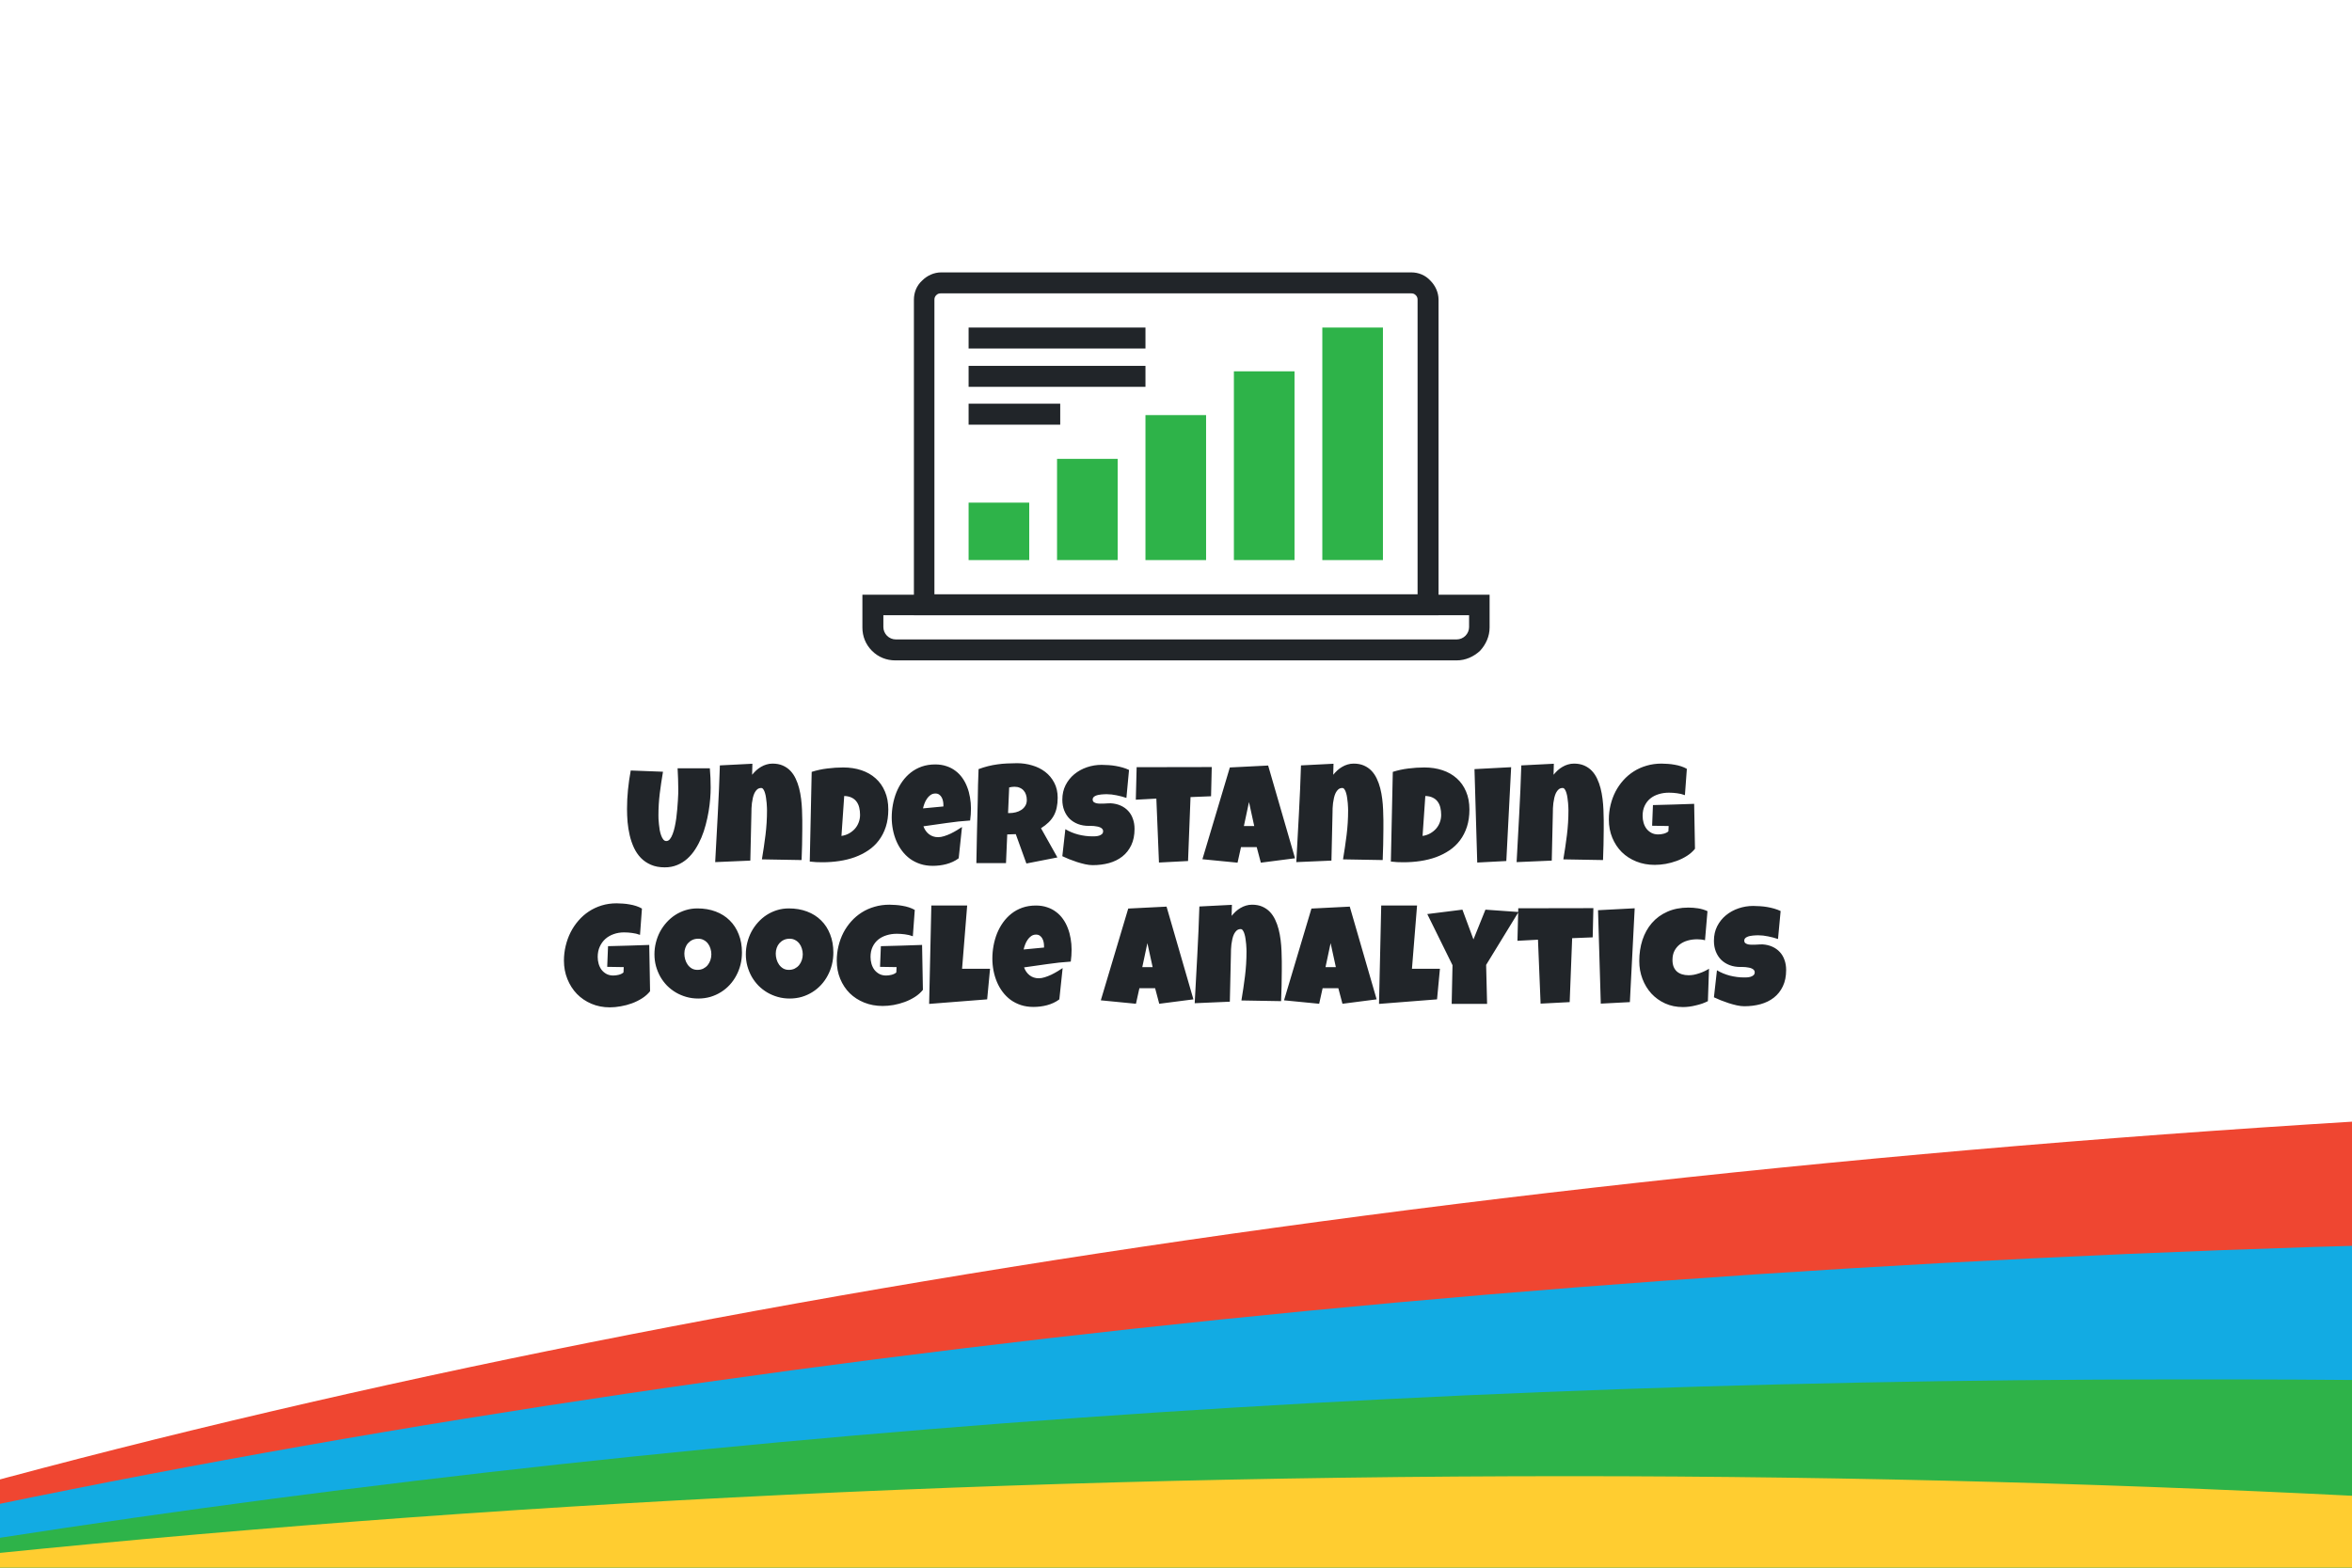 <svg width="1200" height="800" viewBox="0 0 1200 800" fill="none" xmlns="http://www.w3.org/2000/svg">
<rect x="0" y="0" width="1200" height="800" fill="#333333" stroke="none"/>
<g clip-path="url(#clip0)">
<rect width="1200" height="800" fill="white"/>
<rect width="1200" height="800" fill="white"/>
<path d="M0 0C31.115 538.332 113.638 1018.29 230.657 1387.99V0H0Z" transform="translate(1228.99 570.668) rotate(90)" fill="#EF4631"/>
<path d="M0 0C13.528 516.713 73.053 992.348 166.398 1381.5V0H0Z" transform="translate(1229 634.926) rotate(90)" fill="#12ABE3"/>
<path d="M0.676 0C-5.19087e-06 38.916 5.16063e-06 77.831 5.16063e-06 116.747C5.16063e-06 557.79 35.174 972.89 98.08 1333.94V0H0.676Z" transform="translate(1229 703.921) rotate(90)" fill="#2EB349"/>
<path d="M11.499 0C4.058 138.367 0 281.057 0 428.072C0 739.397 16.91 1035.59 48.025 1312.32V0H11.499Z" transform="translate(1229 753.3) rotate(90)" fill="#FFCD30"/>
<path d="M333.588 11.906C333.588 13.641 333.506 15.551 333.342 17.637C333.178 19.723 332.908 21.879 332.533 24.105C332.158 26.332 331.666 28.594 331.056 30.891C330.471 33.164 329.732 35.355 328.842 37.465C327.951 39.574 326.908 41.555 325.713 43.406C324.541 45.234 323.181 46.84 321.635 48.223C320.111 49.582 318.4 50.648 316.502 51.422C314.603 52.219 312.494 52.617 310.174 52.617C307.455 52.617 305.088 52.172 303.072 51.281C301.08 50.414 299.369 49.242 297.939 47.766C296.51 46.266 295.338 44.531 294.424 42.562C293.51 40.57 292.795 38.473 292.279 36.27C291.764 34.043 291.4 31.781 291.189 29.484C291.002 27.164 290.908 24.938 290.908 22.805C290.908 19.523 291.072 16.254 291.4 12.996C291.728 9.715 292.197 6.445 292.806 3.188L309.26 3.82C308.627 7.5 308.076 11.203 307.607 14.93C307.162 18.633 306.939 22.359 306.939 26.109C306.939 26.508 306.951 27.105 306.974 27.902C307.021 28.676 307.092 29.555 307.185 30.539C307.279 31.5 307.408 32.496 307.572 33.527C307.76 34.535 308.006 35.461 308.31 36.305C308.615 37.148 308.978 37.84 309.4 38.379C309.846 38.918 310.361 39.188 310.947 39.188C311.627 39.188 312.236 38.871 312.775 38.238C313.314 37.582 313.783 36.715 314.181 35.637C314.603 34.559 314.967 33.316 315.271 31.91C315.576 30.504 315.834 29.039 316.045 27.516C316.256 25.992 316.42 24.469 316.537 22.945C316.678 21.422 316.783 20.004 316.853 18.691C316.947 17.379 317.006 16.219 317.029 15.211C317.053 14.203 317.064 13.453 317.064 12.961C317.064 11.133 317.029 9.316 316.959 7.512C316.912 5.684 316.83 3.867 316.713 2.062H333.166C333.447 5.297 333.588 8.578 333.588 11.906ZM380.327 33.211C380.327 35.859 380.292 38.484 380.222 41.086C380.175 43.664 380.093 46.266 379.976 48.891L359.726 48.539C360.429 44.391 361.038 40.254 361.554 36.129C362.069 31.98 362.327 27.797 362.327 23.578C362.327 23.273 362.316 22.781 362.292 22.102C362.269 21.422 362.222 20.66 362.151 19.816C362.081 18.949 361.976 18.07 361.835 17.18C361.718 16.266 361.542 15.434 361.308 14.684C361.097 13.934 360.827 13.324 360.499 12.855C360.194 12.363 359.819 12.117 359.374 12.117C358.577 12.117 357.898 12.352 357.335 12.82C356.796 13.289 356.339 13.898 355.964 14.648C355.612 15.375 355.331 16.195 355.12 17.109C354.909 18.023 354.745 18.938 354.628 19.852C354.534 20.766 354.464 21.633 354.417 22.453C354.394 23.25 354.382 23.906 354.382 24.422C354.265 28.57 354.171 32.695 354.101 36.797C354.03 40.875 353.937 45 353.819 49.172L335.89 49.945C336.359 41.672 336.804 33.445 337.226 25.266C337.671 17.086 338.023 8.859 338.28 0.586L354.874 -0.258L354.734 5.367C355.39 4.57 356.093 3.82 356.843 3.117C357.616 2.414 358.437 1.816 359.304 1.324C360.171 0.809 361.085 0.41 362.046 0.129C363.03 -0.176 364.062 -0.328 365.14 -0.328C367.132 -0.328 368.878 0 370.378 0.656C371.878 1.312 373.167 2.203 374.245 3.328C375.323 4.453 376.226 5.789 376.952 7.336C377.679 8.859 378.265 10.488 378.71 12.223C379.155 13.957 379.495 15.773 379.73 17.672C379.964 19.547 380.116 21.398 380.187 23.227C380.28 25.055 380.327 26.824 380.327 28.535C380.327 30.246 380.327 31.805 380.327 33.211ZM424.219 23.086C424.219 26.367 423.797 29.309 422.954 31.91C422.11 34.512 420.926 36.82 419.403 38.836C417.903 40.828 416.11 42.527 414.024 43.934C411.938 45.34 409.653 46.5 407.168 47.414C404.684 48.305 402.036 48.961 399.223 49.383C396.434 49.805 393.563 50.016 390.61 50.016C389.508 50.016 388.43 49.992 387.375 49.945C386.321 49.875 385.243 49.781 384.141 49.664L385.125 3.891C387.704 3.07 390.352 2.496 393.071 2.168C395.813 1.816 398.532 1.641 401.227 1.641C404.579 1.641 407.661 2.109 410.473 3.047C413.286 3.984 415.711 5.367 417.75 7.195C419.789 9 421.371 11.238 422.496 13.91C423.645 16.559 424.219 19.617 424.219 23.086ZM400.313 36.586C401.719 36.375 402.996 35.953 404.145 35.32C405.317 34.664 406.325 33.867 407.168 32.93C408.012 31.969 408.657 30.891 409.102 29.695C409.571 28.477 409.805 27.188 409.805 25.828C409.805 24.492 409.664 23.25 409.383 22.102C409.102 20.93 408.645 19.922 408.012 19.078C407.379 18.211 406.547 17.531 405.516 17.039C404.485 16.523 403.219 16.242 401.719 16.195L400.313 36.586ZM466.388 22.594C466.388 24.633 466.248 26.672 465.966 28.711C461.959 28.969 457.974 29.391 454.013 29.977C450.052 30.539 446.091 31.102 442.131 31.664C442.74 33.352 443.689 34.699 444.978 35.707C446.291 36.715 447.849 37.219 449.654 37.219C450.591 37.219 451.611 37.043 452.713 36.691C453.838 36.34 454.951 35.906 456.052 35.391C457.154 34.852 458.209 34.277 459.216 33.668C460.224 33.059 461.091 32.508 461.818 32.016L460.131 47.977C459.216 48.68 458.22 49.277 457.142 49.77C456.088 50.262 454.986 50.66 453.838 50.965C452.689 51.27 451.529 51.492 450.357 51.633C449.185 51.773 448.037 51.844 446.912 51.844C444.591 51.844 442.47 51.527 440.549 50.895C438.627 50.262 436.881 49.383 435.31 48.258C433.763 47.109 432.404 45.762 431.232 44.215C430.06 42.668 429.088 40.98 428.314 39.152C427.541 37.324 426.955 35.391 426.556 33.352C426.158 31.312 425.959 29.25 425.959 27.164C425.959 24.984 426.158 22.805 426.556 20.625C426.955 18.445 427.552 16.348 428.349 14.332C429.17 12.316 430.189 10.453 431.408 8.742C432.65 7.008 434.091 5.496 435.732 4.207C437.373 2.918 439.224 1.91 441.287 1.184C443.373 0.457 445.67 0.094 448.177 0.094C450.263 0.094 452.162 0.387 453.873 0.973C455.607 1.535 457.142 2.332 458.478 3.363C459.838 4.371 461.009 5.578 461.994 6.984C463.002 8.391 463.822 9.938 464.455 11.625C465.111 13.289 465.591 15.059 465.896 16.934C466.224 18.785 466.388 20.672 466.388 22.594ZM452.326 20.766C452.326 20.109 452.256 19.441 452.115 18.762C451.974 18.059 451.74 17.426 451.412 16.863C451.107 16.301 450.697 15.844 450.181 15.492C449.666 15.117 449.021 14.93 448.248 14.93C447.31 14.93 446.478 15.188 445.752 15.703C445.049 16.195 444.439 16.828 443.924 17.602C443.408 18.352 442.986 19.172 442.658 20.062C442.33 20.953 442.084 21.773 441.92 22.523L452.326 21.539V20.766ZM510.632 17.109C510.632 18.938 510.468 20.602 510.14 22.102C509.835 23.578 509.343 24.938 508.663 26.18C507.983 27.422 507.104 28.57 506.026 29.625C504.948 30.68 503.647 31.688 502.124 32.648L510.491 47.555L494.671 50.648L489.257 35.672L484.897 35.812L484.265 50.438H469.147C469.265 45.094 469.37 39.773 469.464 34.477C469.581 29.18 469.71 23.859 469.851 18.516C469.897 15.82 469.944 13.148 469.991 10.5C470.038 7.852 470.132 5.18 470.272 2.484C471.913 1.875 473.53 1.371 475.124 0.973C476.718 0.574 478.311 0.27 479.905 0.059C481.522 -0.176 483.151 -0.328 484.792 -0.398C486.456 -0.492 488.155 -0.539 489.89 -0.539C492.561 -0.539 495.14 -0.164 497.624 0.586C500.132 1.312 502.347 2.414 504.269 3.891C506.19 5.367 507.726 7.207 508.874 9.41C510.046 11.613 510.632 14.18 510.632 17.109ZM494.882 18.234C494.882 17.25 494.741 16.348 494.46 15.527C494.202 14.707 493.804 14.004 493.265 13.418C492.749 12.809 492.093 12.34 491.296 12.012C490.522 11.66 489.608 11.484 488.554 11.484C488.085 11.484 487.628 11.52 487.183 11.59C486.737 11.637 486.304 11.719 485.882 11.836L485.319 24.914H486.163C487.171 24.914 488.19 24.785 489.222 24.527C490.276 24.27 491.214 23.871 492.034 23.332C492.878 22.793 493.558 22.102 494.073 21.258C494.612 20.414 494.882 19.406 494.882 18.234ZM549.848 33C549.848 36.211 549.285 38.988 548.16 41.332C547.059 43.652 545.535 45.574 543.59 47.098C541.668 48.598 539.406 49.711 536.805 50.438C534.227 51.141 531.449 51.492 528.473 51.492C527.324 51.492 526.059 51.34 524.676 51.035C523.317 50.73 521.934 50.355 520.528 49.91C519.121 49.441 517.762 48.949 516.449 48.434C515.16 47.895 514.012 47.391 513.004 46.922L514.551 33.141C516.543 34.336 518.746 35.25 521.16 35.883C523.598 36.492 525.989 36.797 528.332 36.797C528.778 36.797 529.317 36.785 529.949 36.762C530.582 36.715 531.18 36.609 531.742 36.445C532.328 36.258 532.821 35.988 533.219 35.637C533.617 35.285 533.817 34.781 533.817 34.125C533.817 33.68 533.676 33.305 533.395 33C533.114 32.672 532.75 32.414 532.305 32.227C531.86 32.016 531.356 31.863 530.793 31.77C530.231 31.652 529.68 31.57 529.141 31.523C528.602 31.477 528.098 31.453 527.629 31.453C527.16 31.453 526.785 31.453 526.504 31.453C524.489 31.453 522.649 31.137 520.985 30.504C519.344 29.871 517.926 28.98 516.731 27.832C515.559 26.66 514.645 25.254 513.989 23.613C513.332 21.949 513.004 20.109 513.004 18.094C513.004 15.328 513.555 12.855 514.656 10.676C515.781 8.473 517.27 6.609 519.121 5.086C520.996 3.539 523.141 2.355 525.555 1.535C527.969 0.715 530.465 0.305 533.043 0.305C534.192 0.305 535.375 0.352 536.594 0.445C537.813 0.516 539.02 0.656 540.215 0.867C541.434 1.078 542.617 1.348 543.766 1.676C544.914 2.004 546.004 2.414 547.035 2.906L545.699 17.18C544.106 16.641 542.43 16.195 540.672 15.844C538.938 15.469 537.239 15.281 535.574 15.281C535.27 15.281 534.871 15.293 534.379 15.316C533.91 15.316 533.406 15.352 532.867 15.422C532.352 15.469 531.824 15.551 531.285 15.668C530.746 15.785 530.266 15.949 529.844 16.16C529.422 16.348 529.082 16.605 528.824 16.934C528.567 17.262 528.449 17.648 528.473 18.094C528.496 18.609 528.684 19.008 529.035 19.289C529.41 19.57 529.879 19.781 530.442 19.922C531.028 20.039 531.66 20.098 532.34 20.098C533.043 20.098 533.735 20.086 534.414 20.062C535.094 20.016 535.727 19.98 536.313 19.957C536.899 19.91 537.379 19.898 537.754 19.922C539.629 20.039 541.317 20.438 542.817 21.117C544.317 21.797 545.582 22.699 546.614 23.824C547.668 24.949 548.465 26.297 549.004 27.867C549.567 29.414 549.848 31.125 549.848 33ZM589.24 1.43L588.888 16.336L578.412 16.758L577.146 49.383L562.31 50.156L560.974 17.531L550.498 18.094L550.919 1.5L589.24 1.43ZM631.725 47.977L614.288 50.227L612.179 42.281H604.163L602.405 50.227L584.475 48.469L598.468 1.641L618.014 0.656L631.725 47.977ZM610.913 31.523L608.241 19.289L605.639 31.523H610.913ZM676.813 33.211C676.813 35.859 676.777 38.484 676.707 41.086C676.66 43.664 676.578 46.266 676.461 48.891L656.211 48.539C656.914 44.391 657.524 40.254 658.039 36.129C658.555 31.98 658.813 27.797 658.813 23.578C658.813 23.273 658.801 22.781 658.777 22.102C658.754 21.422 658.707 20.66 658.637 19.816C658.567 18.949 658.461 18.07 658.32 17.18C658.203 16.266 658.027 15.434 657.793 14.684C657.582 13.934 657.313 13.324 656.984 12.855C656.68 12.363 656.305 12.117 655.859 12.117C655.063 12.117 654.383 12.352 653.82 12.82C653.281 13.289 652.824 13.898 652.449 14.648C652.098 15.375 651.817 16.195 651.606 17.109C651.395 18.023 651.231 18.938 651.113 19.852C651.02 20.766 650.949 21.633 650.902 22.453C650.879 23.25 650.867 23.906 650.867 24.422C650.75 28.57 650.656 32.695 650.586 36.797C650.516 40.875 650.422 45 650.305 49.172L632.375 49.945C632.844 41.672 633.289 33.445 633.711 25.266C634.156 17.086 634.508 8.859 634.766 0.586L651.359 -0.258L651.219 5.367C651.875 4.57 652.578 3.82 653.328 3.117C654.102 2.414 654.922 1.816 655.789 1.324C656.656 0.809 657.57 0.41 658.531 0.129C659.516 -0.176 660.547 -0.328 661.625 -0.328C663.617 -0.328 665.363 0 666.863 0.656C668.363 1.312 669.652 2.203 670.731 3.328C671.809 4.453 672.711 5.789 673.438 7.336C674.164 8.859 674.75 10.488 675.195 12.223C675.641 13.957 675.981 15.773 676.215 17.672C676.449 19.547 676.602 21.398 676.672 23.227C676.766 25.055 676.813 26.824 676.813 28.535C676.813 30.246 676.813 31.805 676.813 33.211ZM720.704 23.086C720.704 26.367 720.283 29.309 719.439 31.91C718.595 34.512 717.411 36.82 715.888 38.836C714.388 40.828 712.595 42.527 710.509 43.934C708.423 45.34 706.138 46.5 703.654 47.414C701.169 48.305 698.521 48.961 695.708 49.383C692.919 49.805 690.048 50.016 687.095 50.016C685.994 50.016 684.915 49.992 683.861 49.945C682.806 49.875 681.728 49.781 680.626 49.664L681.611 3.891C684.189 3.07 686.837 2.496 689.556 2.168C692.298 1.816 695.017 1.641 697.712 1.641C701.064 1.641 704.146 2.109 706.958 3.047C709.771 3.984 712.197 5.367 714.236 7.195C716.275 9 717.857 11.238 718.982 13.91C720.13 16.559 720.704 19.617 720.704 23.086ZM696.798 36.586C698.204 36.375 699.482 35.953 700.63 35.32C701.802 34.664 702.81 33.867 703.654 32.93C704.497 31.969 705.142 30.891 705.587 29.695C706.056 28.477 706.29 27.188 706.29 25.828C706.29 24.492 706.15 23.25 705.869 22.102C705.587 20.93 705.13 19.922 704.497 19.078C703.865 18.211 703.033 17.531 702.001 17.039C700.97 16.523 699.704 16.242 698.204 16.195L696.798 36.586ZM741.991 1.5L739.53 49.383L724.694 50.156L723.288 2.484L741.991 1.5ZM789.223 33.211C789.223 35.859 789.187 38.484 789.117 41.086C789.07 43.664 788.988 46.266 788.871 48.891L768.621 48.539C769.324 44.391 769.934 40.254 770.449 36.129C770.965 31.98 771.223 27.797 771.223 23.578C771.223 23.273 771.211 22.781 771.187 22.102C771.164 21.422 771.117 20.66 771.047 19.816C770.977 18.949 770.871 18.07 770.73 17.18C770.613 16.266 770.437 15.434 770.203 14.684C769.992 13.934 769.723 13.324 769.394 12.855C769.09 12.363 768.715 12.117 768.269 12.117C767.473 12.117 766.793 12.352 766.23 12.82C765.691 13.289 765.234 13.898 764.859 14.648C764.508 15.375 764.227 16.195 764.016 17.109C763.805 18.023 763.641 18.938 763.523 19.852C763.43 20.766 763.359 21.633 763.312 22.453C763.289 23.25 763.277 23.906 763.277 24.422C763.16 28.57 763.066 32.695 762.996 36.797C762.926 40.875 762.832 45 762.715 49.172L744.785 49.945C745.254 41.672 745.699 33.445 746.121 25.266C746.566 17.086 746.918 8.859 747.176 0.586L763.769 -0.258L763.629 5.367C764.285 4.57 764.988 3.82 765.738 3.117C766.512 2.414 767.332 1.816 768.199 1.324C769.066 0.809 769.98 0.41 770.941 0.129C771.926 -0.176 772.957 -0.328 774.035 -0.328C776.027 -0.328 777.773 0 779.273 0.656C780.773 1.312 782.062 2.203 783.141 3.328C784.219 4.453 785.121 5.789 785.848 7.336C786.574 8.859 787.16 10.488 787.605 12.223C788.051 13.957 788.391 15.773 788.625 17.672C788.859 19.547 789.012 21.398 789.082 23.227C789.176 25.055 789.223 26.824 789.223 28.535C789.223 30.246 789.223 31.805 789.223 33.211ZM835.786 43.125C834.685 44.508 833.325 45.715 831.708 46.746C830.091 47.777 828.357 48.633 826.505 49.312C824.654 49.992 822.755 50.508 820.81 50.859C818.865 51.188 817.013 51.352 815.255 51.352C811.857 51.352 808.728 50.777 805.868 49.629C803.009 48.48 800.536 46.887 798.45 44.848C796.388 42.785 794.771 40.336 793.599 37.5C792.427 34.664 791.841 31.57 791.841 28.219C791.841 25.664 792.134 23.18 792.72 20.766C793.306 18.352 794.138 16.09 795.216 13.98C796.318 11.871 797.654 9.938 799.224 8.18C800.794 6.422 802.575 4.91 804.568 3.645C806.56 2.379 808.74 1.406 811.107 0.727C813.497 0.023 816.029 -0.328 818.7 -0.328C819.708 -0.328 820.786 -0.281 821.935 -0.188C823.083 -0.117 824.22 0.023 825.345 0.234C826.493 0.422 827.607 0.691 828.685 1.043C829.763 1.395 830.747 1.828 831.638 2.344L830.654 15.773C829.341 15.281 827.982 14.953 826.575 14.789C825.193 14.602 823.833 14.508 822.497 14.508C820.622 14.508 818.865 14.766 817.224 15.281C815.607 15.773 814.189 16.512 812.97 17.496C811.775 18.48 810.825 19.711 810.122 21.188C809.419 22.664 809.068 24.375 809.068 26.32C809.068 27.539 809.232 28.723 809.56 29.871C809.888 30.996 810.38 32.004 811.036 32.895C811.716 33.762 812.548 34.465 813.532 35.004C814.54 35.543 815.7 35.812 817.013 35.812C817.904 35.812 818.818 35.695 819.755 35.461C820.716 35.227 821.536 34.828 822.216 34.266L822.357 31.523L813.919 31.383L814.341 20.836C817.833 20.719 821.325 20.625 824.818 20.555C828.31 20.461 831.825 20.344 835.365 20.203L835.786 43.125ZM302.669 115.828C301.567 117.211 300.208 118.418 298.59 119.449C296.973 120.48 295.239 121.336 293.387 122.016C291.536 122.695 289.637 123.199 287.692 123.527C285.747 123.879 283.895 124.055 282.137 124.055C278.739 124.055 275.61 123.445 272.751 122.227C269.891 121.008 267.419 119.332 265.333 117.199C263.27 115.043 261.653 112.512 260.481 109.605C259.309 106.699 258.723 103.57 258.723 100.219C258.723 97.664 259.016 95.168 259.602 92.731C260.188 90.269 261.02 87.961 262.098 85.805C263.2 83.625 264.536 81.633 266.106 79.828C267.676 78 269.458 76.43 271.45 75.117C273.442 73.805 275.622 72.785 277.989 72.059C280.356 71.332 282.887 70.969 285.583 70.969C286.59 70.969 287.669 71.016 288.817 71.109C289.965 71.18 291.102 71.32 292.227 71.531C293.376 71.719 294.489 71.988 295.567 72.34C296.645 72.691 297.629 73.125 298.52 73.641L297.536 87.07C296.223 86.578 294.864 86.25 293.458 86.086C292.075 85.898 290.715 85.805 289.379 85.805C287.504 85.805 285.747 86.098 284.106 86.684C282.489 87.246 281.071 88.066 279.852 89.144C278.657 90.223 277.708 91.535 277.004 93.082C276.301 94.629 275.95 96.375 275.95 98.32C275.95 99.539 276.114 100.723 276.442 101.871C276.77 102.996 277.262 104.004 277.919 104.895C278.598 105.762 279.43 106.465 280.415 107.004C281.422 107.543 282.583 107.812 283.895 107.812C284.786 107.812 285.7 107.695 286.637 107.461C287.598 107.227 288.419 106.828 289.098 106.266L289.239 103.523L280.801 103.383L281.223 92.836C284.715 92.719 288.208 92.625 291.7 92.555C295.192 92.461 298.708 92.344 302.247 92.203L302.669 115.828ZM349.549 96.07C349.549 98.203 349.303 100.266 348.81 102.258C348.318 104.227 347.603 106.078 346.666 107.812C345.752 109.547 344.627 111.141 343.291 112.594C341.978 114.023 340.49 115.254 338.826 116.285C337.185 117.316 335.392 118.125 333.447 118.711C331.502 119.273 329.439 119.555 327.26 119.555C325.15 119.555 323.135 119.285 321.213 118.746C319.314 118.207 317.533 117.457 315.869 116.496C314.205 115.512 312.693 114.34 311.334 112.98C309.998 111.598 308.849 110.074 307.889 108.41C306.951 106.723 306.213 104.918 305.674 102.996C305.158 101.074 304.9 99.07 304.9 96.984C304.9 94.945 305.146 92.953 305.639 91.008C306.131 89.039 306.834 87.188 307.748 85.453C308.685 83.719 309.81 82.125 311.123 80.672C312.435 79.219 313.9 77.965 315.517 76.91C317.158 75.856 318.928 75.035 320.826 74.449C322.724 73.863 324.728 73.57 326.838 73.57C330.236 73.57 333.33 74.098 336.119 75.152C338.931 76.207 341.322 77.719 343.291 79.688C345.283 81.633 346.818 84 347.896 86.789C348.998 89.555 349.549 92.648 349.549 96.07ZM333.939 96.984C333.939 95.977 333.787 95.004 333.482 94.066C333.201 93.106 332.779 92.262 332.217 91.535C331.654 90.785 330.951 90.188 330.107 89.742C329.287 89.273 328.338 89.039 327.26 89.039C326.158 89.039 325.174 89.238 324.306 89.637C323.439 90.035 322.689 90.586 322.056 91.289C321.447 91.969 320.978 92.777 320.65 93.715C320.322 94.629 320.158 95.602 320.158 96.633C320.158 97.617 320.299 98.602 320.58 99.586C320.861 100.57 321.283 101.461 321.846 102.258C322.408 103.055 323.099 103.699 323.92 104.191C324.764 104.684 325.736 104.93 326.838 104.93C327.939 104.93 328.924 104.719 329.791 104.297C330.681 103.852 331.431 103.266 332.041 102.539C332.65 101.789 333.119 100.934 333.447 99.973C333.775 99.012 333.939 98.016 333.939 96.984ZM396.183 96.07C396.183 98.203 395.937 100.266 395.444 102.258C394.952 104.227 394.237 106.078 393.3 107.812C392.386 109.547 391.261 111.141 389.925 112.594C388.612 114.023 387.124 115.254 385.46 116.285C383.819 117.316 382.026 118.125 380.081 118.711C378.136 119.273 376.073 119.555 373.894 119.555C371.784 119.555 369.769 119.285 367.847 118.746C365.948 118.207 364.167 117.457 362.503 116.496C360.839 115.512 359.327 114.34 357.968 112.98C356.632 111.598 355.484 110.074 354.523 108.41C353.585 106.723 352.847 104.918 352.308 102.996C351.792 101.074 351.534 99.07 351.534 96.984C351.534 94.945 351.78 92.953 352.273 91.008C352.765 89.039 353.468 87.188 354.382 85.453C355.319 83.719 356.444 82.125 357.757 80.672C359.069 79.219 360.534 77.965 362.151 76.91C363.792 75.856 365.562 75.035 367.46 74.449C369.359 73.863 371.362 73.57 373.472 73.57C376.87 73.57 379.964 74.098 382.753 75.152C385.566 76.207 387.956 77.719 389.925 79.688C391.917 81.633 393.452 84 394.53 86.789C395.632 89.555 396.183 92.648 396.183 96.07ZM380.573 96.984C380.573 95.977 380.421 95.004 380.116 94.066C379.835 93.106 379.413 92.262 378.851 91.535C378.288 90.785 377.585 90.188 376.741 89.742C375.921 89.273 374.972 89.039 373.894 89.039C372.792 89.039 371.808 89.238 370.941 89.637C370.073 90.035 369.323 90.586 368.691 91.289C368.081 91.969 367.612 92.777 367.284 93.715C366.956 94.629 366.792 95.602 366.792 96.633C366.792 97.617 366.933 98.602 367.214 99.586C367.495 100.57 367.917 101.461 368.48 102.258C369.042 103.055 369.734 103.699 370.554 104.191C371.398 104.684 372.37 104.93 373.472 104.93C374.573 104.93 375.558 104.719 376.425 104.297C377.316 103.852 378.066 103.266 378.675 102.539C379.284 101.789 379.753 100.934 380.081 99.973C380.409 99.012 380.573 98.016 380.573 96.984ZM441.868 115.125C440.766 116.508 439.407 117.715 437.789 118.746C436.172 119.777 434.438 120.633 432.586 121.312C430.735 121.992 428.836 122.508 426.891 122.859C424.946 123.188 423.094 123.352 421.336 123.352C417.938 123.352 414.809 122.777 411.95 121.629C409.09 120.48 406.618 118.887 404.532 116.848C402.469 114.785 400.852 112.336 399.68 109.5C398.508 106.664 397.922 103.57 397.922 100.219C397.922 97.664 398.215 95.18 398.801 92.766C399.387 90.352 400.219 88.09 401.297 85.981C402.399 83.871 403.735 81.938 405.305 80.18C406.875 78.422 408.657 76.91 410.649 75.644C412.641 74.379 414.821 73.406 417.188 72.727C419.579 72.023 422.11 71.672 424.782 71.672C425.789 71.672 426.868 71.719 428.016 71.812C429.164 71.883 430.301 72.023 431.426 72.234C432.575 72.422 433.688 72.691 434.766 73.043C435.844 73.394 436.829 73.828 437.719 74.344L436.735 87.773C435.422 87.281 434.063 86.953 432.657 86.789C431.274 86.602 429.914 86.508 428.579 86.508C426.704 86.508 424.946 86.766 423.305 87.281C421.688 87.773 420.27 88.512 419.051 89.496C417.856 90.481 416.907 91.711 416.204 93.188C415.5 94.664 415.149 96.375 415.149 98.32C415.149 99.539 415.313 100.723 415.641 101.871C415.969 102.996 416.461 104.004 417.118 104.895C417.797 105.762 418.629 106.465 419.614 107.004C420.621 107.543 421.782 107.812 423.094 107.812C423.985 107.812 424.899 107.695 425.836 107.461C426.797 107.227 427.618 106.828 428.297 106.266L428.438 103.523L420 103.383L420.422 92.836C423.914 92.719 427.407 92.625 430.899 92.555C434.391 92.461 437.907 92.344 441.446 92.203L441.868 115.125ZM476.127 104.367L474.65 119.977L445.049 122.297L446.174 72.094H464.455L461.853 104.367H476.127ZM517.733 94.594C517.733 96.633 517.593 98.672 517.311 100.711C513.304 100.969 509.319 101.391 505.358 101.977C501.397 102.539 497.436 103.102 493.476 103.664C494.085 105.352 495.034 106.699 496.323 107.707C497.636 108.715 499.194 109.219 500.999 109.219C501.936 109.219 502.956 109.043 504.058 108.691C505.183 108.34 506.296 107.906 507.397 107.391C508.499 106.852 509.554 106.277 510.561 105.668C511.569 105.059 512.436 104.508 513.163 104.016L511.476 119.977C510.561 120.68 509.565 121.277 508.487 121.77C507.433 122.262 506.331 122.66 505.183 122.965C504.034 123.27 502.874 123.492 501.702 123.633C500.53 123.773 499.382 123.844 498.257 123.844C495.936 123.844 493.815 123.527 491.894 122.895C489.972 122.262 488.226 121.383 486.655 120.258C485.108 119.109 483.749 117.762 482.577 116.215C481.405 114.668 480.433 112.98 479.659 111.152C478.886 109.324 478.3 107.391 477.901 105.352C477.503 103.312 477.304 101.25 477.304 99.164C477.304 96.984 477.503 94.805 477.901 92.625C478.3 90.445 478.897 88.348 479.694 86.332C480.515 84.316 481.534 82.453 482.753 80.742C483.995 79.008 485.436 77.496 487.077 76.207C488.718 74.918 490.569 73.91 492.632 73.184C494.718 72.457 497.015 72.094 499.522 72.094C501.608 72.094 503.507 72.387 505.218 72.973C506.952 73.535 508.487 74.332 509.823 75.363C511.183 76.371 512.354 77.578 513.339 78.984C514.347 80.391 515.167 81.938 515.8 83.625C516.456 85.289 516.936 87.059 517.241 88.934C517.569 90.785 517.733 92.672 517.733 94.594ZM503.671 92.766C503.671 92.109 503.601 91.441 503.46 90.762C503.319 90.059 503.085 89.426 502.757 88.863C502.452 88.301 502.042 87.844 501.526 87.492C501.011 87.117 500.366 86.93 499.593 86.93C498.655 86.93 497.823 87.188 497.097 87.703C496.394 88.195 495.784 88.828 495.269 89.602C494.753 90.352 494.331 91.172 494.003 92.062C493.675 92.953 493.429 93.773 493.265 94.523L503.671 93.539V92.766ZM579.888 119.977L562.451 122.227L560.341 114.281H552.326L550.568 122.227L532.638 120.469L546.63 73.641L566.177 72.656L579.888 119.977ZM559.076 103.523L556.404 91.289L553.802 103.523H559.076ZM624.975 105.211C624.975 107.859 624.94 110.484 624.87 113.086C624.823 115.664 624.741 118.266 624.624 120.891L604.374 120.539C605.077 116.391 605.686 112.254 606.202 108.129C606.718 103.98 606.975 99.797 606.975 95.578C606.975 95.273 606.964 94.781 606.94 94.102C606.917 93.422 606.87 92.66 606.8 91.816C606.729 90.949 606.624 90.07 606.483 89.18C606.366 88.266 606.19 87.434 605.956 86.684C605.745 85.934 605.475 85.324 605.147 84.856C604.843 84.363 604.468 84.117 604.022 84.117C603.225 84.117 602.546 84.352 601.983 84.82C601.444 85.289 600.987 85.898 600.612 86.648C600.261 87.375 599.979 88.195 599.768 89.109C599.557 90.023 599.393 90.938 599.276 91.852C599.182 92.766 599.112 93.633 599.065 94.453C599.042 95.25 599.03 95.906 599.03 96.422C598.913 100.57 598.819 104.695 598.749 108.797C598.679 112.875 598.585 117 598.468 121.172L580.538 121.945C581.007 113.672 581.452 105.445 581.874 97.266C582.319 89.086 582.671 80.859 582.929 72.586L599.522 71.742L599.382 77.367C600.038 76.57 600.741 75.82 601.491 75.117C602.264 74.414 603.085 73.816 603.952 73.324C604.819 72.809 605.733 72.41 606.694 72.129C607.679 71.824 608.71 71.672 609.788 71.672C611.78 71.672 613.526 72 615.026 72.656C616.526 73.312 617.815 74.203 618.893 75.328C619.971 76.453 620.874 77.789 621.6 79.336C622.327 80.859 622.913 82.488 623.358 84.223C623.804 85.957 624.143 87.773 624.378 89.672C624.612 91.547 624.764 93.398 624.835 95.227C624.929 97.055 624.975 98.824 624.975 100.535C624.975 102.246 624.975 103.805 624.975 105.211ZM673.367 119.977L655.93 122.227L653.82 114.281H645.805L644.047 122.227L626.117 120.469L640.109 73.641L659.656 72.656L673.367 119.977ZM652.555 103.523L649.883 91.289L647.281 103.523H652.555ZM705.658 104.367L704.181 119.977L674.579 122.297L675.704 72.094H693.986L691.384 104.367H705.658ZM745.753 75.398L729.229 102.398L729.721 122.297H711.651L712.073 102.539L699.206 76.453L717.135 74.203L722.76 89.391L728.878 74.203L745.753 75.398ZM783.949 73.43L783.598 88.336L773.121 88.758L771.855 121.383L757.019 122.156L755.684 89.531L745.207 90.094L745.629 73.5L783.949 73.43ZM805.025 73.5L802.564 121.383L787.728 122.156L786.321 74.484L805.025 73.5ZM842.167 74.977L840.901 89.812C840.221 89.625 839.553 89.496 838.897 89.426C838.241 89.356 837.573 89.32 836.893 89.32C835.229 89.32 833.635 89.531 832.112 89.953C830.612 90.375 829.276 91.019 828.104 91.887C826.956 92.754 826.03 93.856 825.327 95.191C824.647 96.504 824.307 98.062 824.307 99.867C824.307 101.18 824.495 102.328 824.87 103.312C825.268 104.273 825.819 105.082 826.522 105.738C827.249 106.371 828.116 106.852 829.124 107.18C830.155 107.508 831.292 107.672 832.534 107.672C833.401 107.672 834.292 107.59 835.206 107.426C836.12 107.238 837.034 106.992 837.948 106.688C838.862 106.383 839.741 106.031 840.584 105.633C841.428 105.234 842.213 104.812 842.94 104.367L842.377 120.891C841.463 121.359 840.479 121.781 839.424 122.156C838.37 122.508 837.28 122.812 836.155 123.07C835.053 123.352 833.94 123.562 832.815 123.703C831.713 123.844 830.659 123.914 829.651 123.914C826.323 123.914 823.288 123.293 820.545 122.051C817.827 120.809 815.483 119.121 813.514 116.988C811.569 114.832 810.057 112.336 808.979 109.5C807.901 106.664 807.362 103.641 807.362 100.43C807.362 96.586 807.901 93 808.979 89.672C810.081 86.344 811.686 83.461 813.795 81.023C815.928 78.562 818.553 76.641 821.67 75.258C824.811 73.852 828.409 73.148 832.463 73.148C834.081 73.148 835.721 73.277 837.385 73.535C839.049 73.793 840.643 74.273 842.167 74.977ZM882.297 105C882.297 108.211 881.734 110.988 880.609 113.332C879.508 115.652 877.984 117.574 876.039 119.098C874.117 120.598 871.855 121.711 869.254 122.438C866.676 123.141 863.898 123.492 860.922 123.492C859.773 123.492 858.508 123.34 857.125 123.035C855.765 122.73 854.383 122.355 852.976 121.91C851.57 121.441 850.211 120.949 848.898 120.434C847.609 119.895 846.461 119.391 845.453 118.922L847 105.141C848.992 106.336 851.195 107.25 853.609 107.883C856.047 108.492 858.437 108.797 860.781 108.797C861.226 108.797 861.765 108.785 862.398 108.762C863.031 108.715 863.629 108.609 864.191 108.445C864.777 108.258 865.269 107.988 865.668 107.637C866.066 107.285 866.265 106.781 866.265 106.125C866.265 105.68 866.125 105.305 865.844 105C865.562 104.672 865.199 104.414 864.754 104.227C864.308 104.016 863.804 103.863 863.242 103.77C862.679 103.652 862.129 103.57 861.59 103.523C861.051 103.477 860.547 103.453 860.078 103.453C859.609 103.453 859.234 103.453 858.953 103.453C856.937 103.453 855.097 103.137 853.433 102.504C851.793 101.871 850.375 100.98 849.179 99.832C848.008 98.66 847.094 97.254 846.437 95.613C845.781 93.949 845.453 92.109 845.453 90.094C845.453 87.328 846.004 84.856 847.105 82.676C848.23 80.473 849.719 78.609 851.57 77.086C853.445 75.539 855.59 74.356 858.004 73.535C860.418 72.715 862.914 72.305 865.492 72.305C866.64 72.305 867.824 72.352 869.043 72.445C870.261 72.516 871.469 72.656 872.664 72.867C873.883 73.078 875.066 73.348 876.215 73.676C877.363 74.004 878.453 74.414 879.484 74.906L878.148 89.18C876.554 88.641 874.879 88.195 873.121 87.844C871.386 87.469 869.687 87.281 868.023 87.281C867.719 87.281 867.32 87.293 866.828 87.316C866.359 87.316 865.855 87.352 865.316 87.422C864.801 87.469 864.273 87.551 863.734 87.668C863.195 87.785 862.715 87.949 862.293 88.16C861.871 88.348 861.531 88.606 861.273 88.934C861.015 89.262 860.898 89.648 860.922 90.094C860.945 90.609 861.133 91.008 861.484 91.289C861.859 91.57 862.328 91.781 862.89 91.922C863.476 92.039 864.109 92.098 864.789 92.098C865.492 92.098 866.183 92.086 866.863 92.062C867.543 92.016 868.176 91.981 868.761 91.957C869.347 91.91 869.828 91.898 870.203 91.922C872.078 92.039 873.765 92.438 875.265 93.117C876.765 93.797 878.031 94.699 879.062 95.824C880.117 96.949 880.914 98.297 881.453 99.867C882.015 101.414 882.297 103.125 882.297 105Z" transform="translate(29 390)" fill="#212529"/>
<path d="M267.674 174.965H0V13.96C0 10.237 1.395 6.747 4.186 4.188C6.744 1.629 10.233 0 13.954 0H253.721C257.442 0 260.93 1.396 263.488 4.188C266.046 6.747 267.674 10.237 267.674 13.96V174.965ZM10.465 164.263H256.977V13.96C256.977 13.029 256.744 12.331 256.047 11.633C255.349 10.935 254.651 10.703 253.721 10.703H13.721C12.791 10.703 12.093 10.935 11.395 11.633C10.698 12.331 10.465 13.029 10.465 13.96V164.263Z" transform="translate(466.278 139)" fill="#212529"/>
<path d="M303.256 33.504H16.744C12.326 33.504 8.139 31.875 4.884 28.618C1.628 25.361 0 21.173 0 16.752V0H320V16.752C320 21.173 318.14 25.361 315.116 28.618C311.861 31.643 307.675 33.504 303.256 33.504ZM10.698 10.47V16.52C10.698 18.148 11.395 19.777 12.558 20.94C13.721 22.103 15.349 22.802 16.977 22.802H303.256C304.884 22.802 306.512 22.103 307.675 20.94C308.837 19.777 309.535 18.148 309.535 16.52V10.47H10.698Z" transform="translate(440 303.496)" fill="#212529"/>
<path d="M30.93 0H0V29.316H30.93V0Z" transform="translate(494.187 256.497)" fill="#2EB349"/>
<path d="M30.93 0H0V51.652H30.93V0Z" transform="translate(539.304 234.162)" fill="#2EB349"/>
<path d="M30.93 0H0V73.988H30.93V0Z" transform="translate(584.419 211.826)" fill="#2EB349"/>
<path d="M30.93 0H0V96.324H30.93V0Z" transform="translate(629.536 189.489)" fill="#2EB349"/>
<path d="M30.93 0H0V118.66H30.93V0Z" transform="translate(674.651 167.153)" fill="#2EB349"/>
<path d="M90.232 0H0V10.703H90.232V0Z" transform="translate(494.186 186.697)" fill="#212529"/>
<path d="M46.744 0H0V10.703H46.744V0Z" transform="translate(494.186 206.009)" fill="#212529"/>
<path d="M90.232 0H0V10.703H90.232V0Z" transform="translate(494.186 167.153)" fill="#212529"/>
</g>
<defs>
<clipPath id="clip0">
<rect width="1200" height="800" fill="white"/>
</clipPath>
</defs>
</svg>
